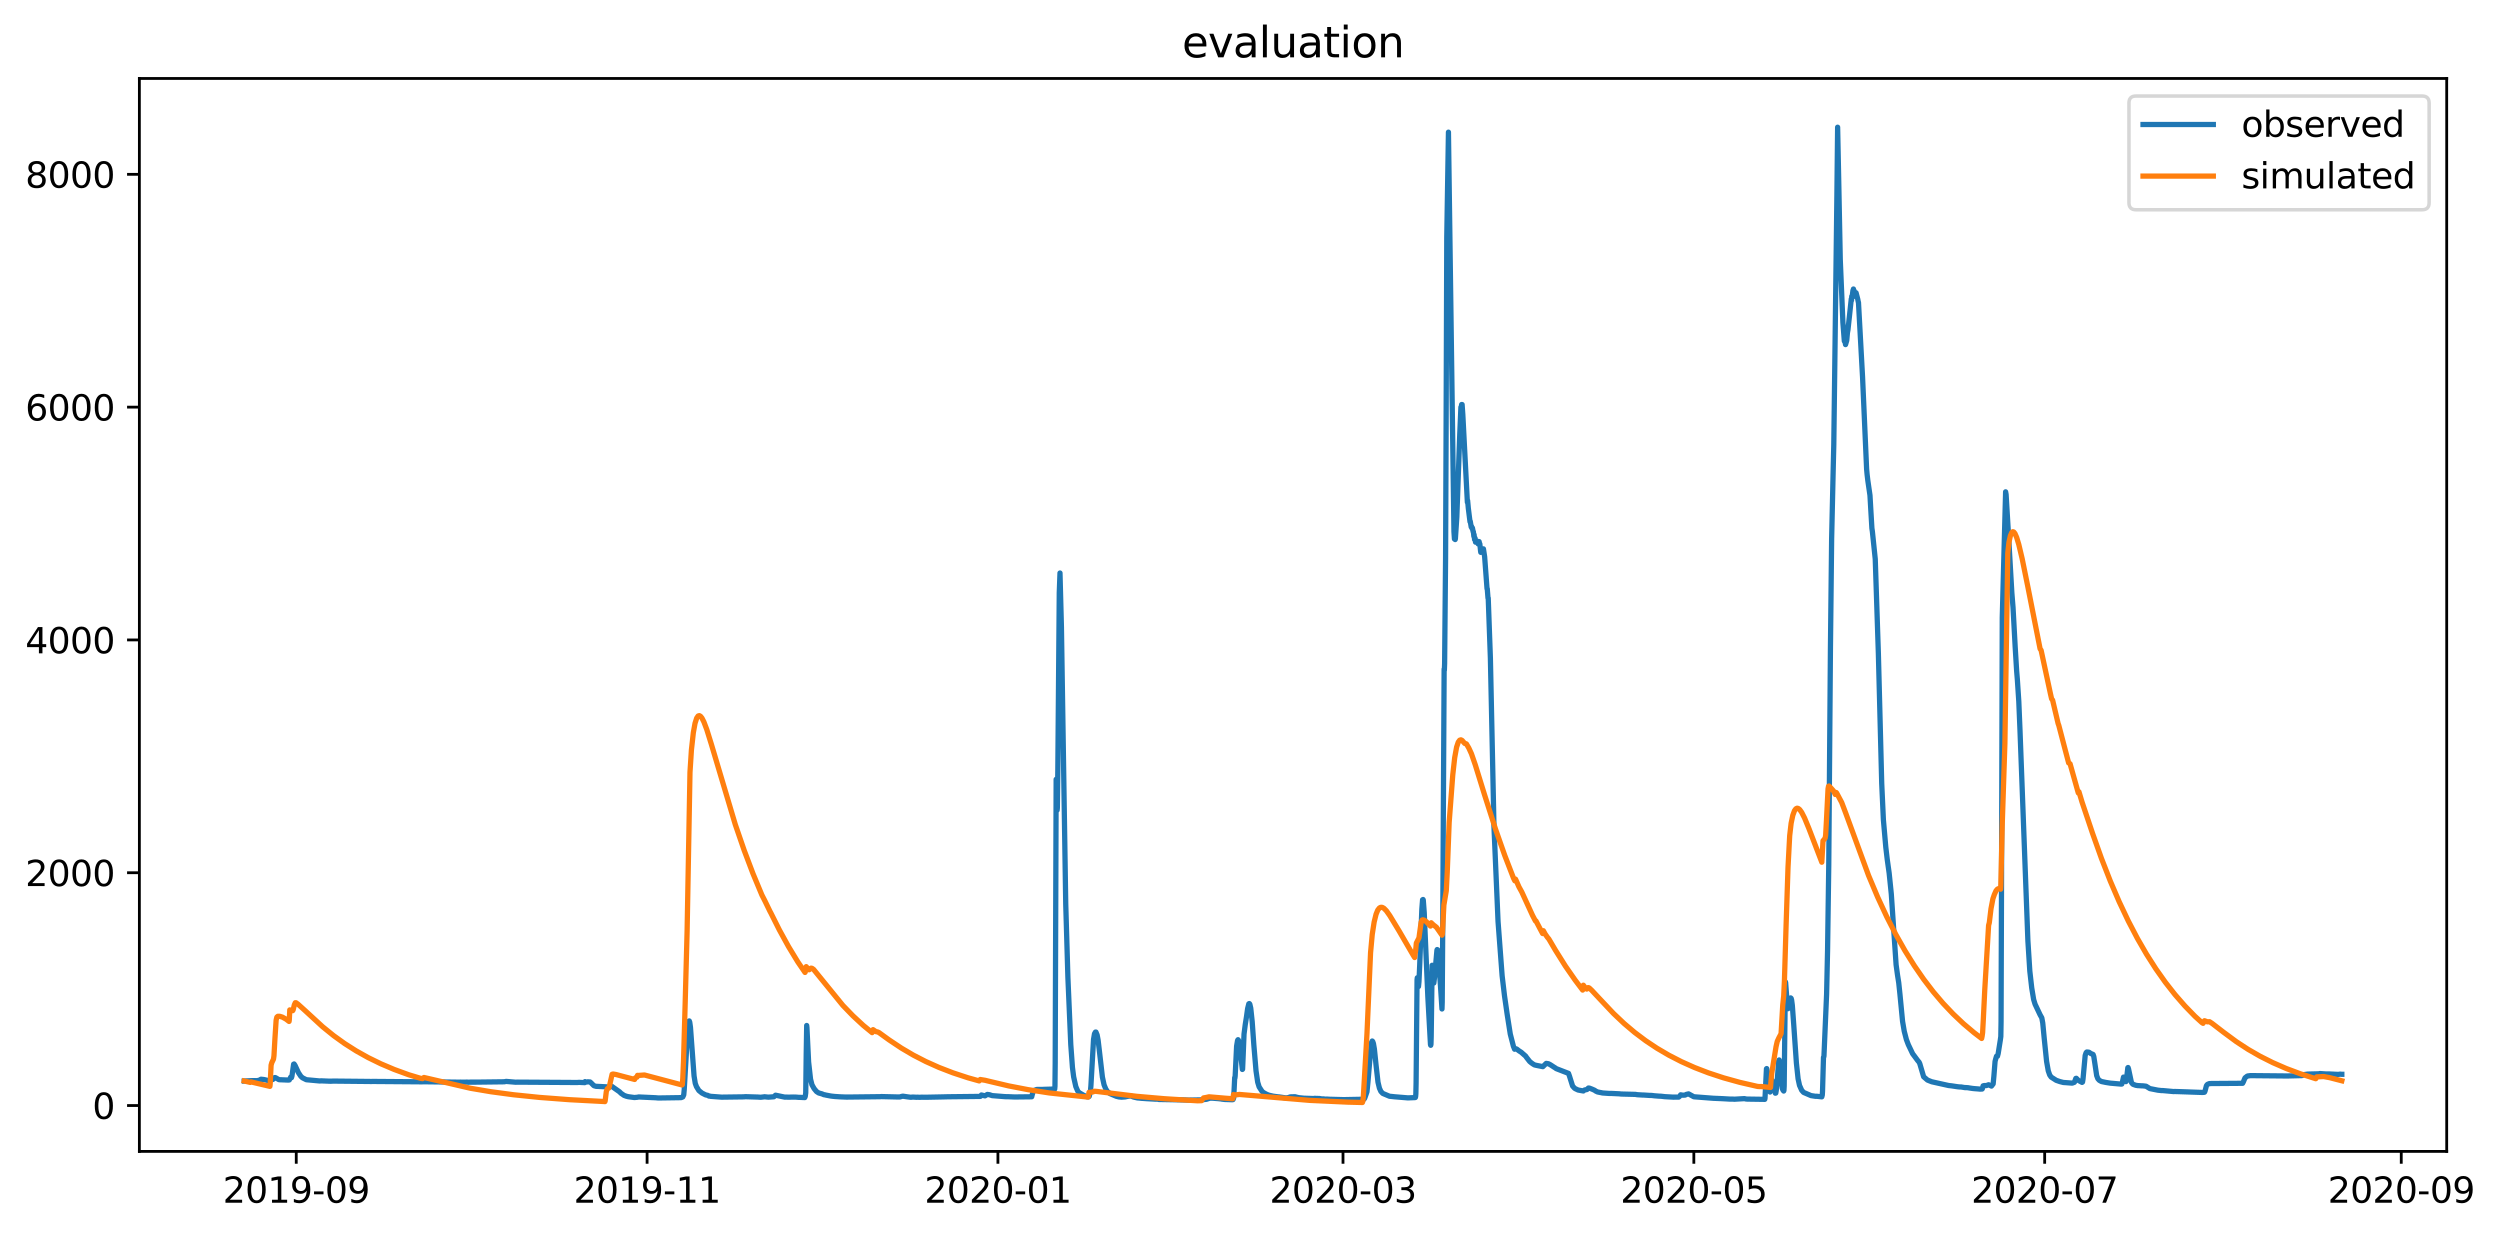 <?xml version="1.0" encoding="utf-8" standalone="no"?>
<!DOCTYPE svg PUBLIC "-//W3C//DTD SVG 1.1//EN"
  "http://www.w3.org/Graphics/SVG/1.1/DTD/svg11.dtd">
<svg xmlns:xlink="http://www.w3.org/1999/xlink" width="711.213pt" height="351.436pt" viewBox="0 0 711.213 351.436" xmlns="http://www.w3.org/2000/svg" version="1.1">
 <defs>
  <style type="text/css">*{stroke-linejoin: round; stroke-linecap: butt}</style>
 </defs>
 <g id="figure_1">
  <g id="patch_1">
   <path d="M 0 351.436 
L 711.213 351.436 
L 711.213 0 
L 0 0 
z
" style="fill: #ffffff"/>
  </g>
  <g id="axes_1">
   <g id="patch_2">
    <path d="M 39.65 327.558 
L 696.051 327.558 
L 696.051 22.318 
L 39.65 22.318 
z
" style="fill: #ffffff"/>
   </g>
   <g id="matplotlib.axis_1">
    <g id="xtick_1">
     <g id="line2d_1">
      <defs>
       <path id="mc44f7ed7c0" d="M 0 0 
L 0 3.5 
" style="stroke: #000000; stroke-width: 0.8"/>
      </defs>
      <g>
       <use xlink:href="#mc44f7ed7c0" x="84.28" y="327.558" style="stroke: #000000; stroke-width: 0.8"/>
      </g>
     </g>
     <g id="text_1">
      <!-- 2019-09 -->
      <g transform="translate(63.389 342.157) scale(0.1 -0.1)">
       <defs>
        <path id="DejaVuSans-32" d="M 1228 531 
L 3431 531 
L 3431 0 
L 469 0 
L 469 531 
Q 828 903 1448 1529 
Q 2069 2156 2228 2338 
Q 2531 2678 2651 2914 
Q 2772 3150 2772 3378 
Q 2772 3750 2511 3984 
Q 2250 4219 1831 4219 
Q 1534 4219 1204 4116 
Q 875 4013 500 3803 
L 500 4441 
Q 881 4594 1212 4672 
Q 1544 4750 1819 4750 
Q 2544 4750 2975 4387 
Q 3406 4025 3406 3419 
Q 3406 3131 3298 2873 
Q 3191 2616 2906 2266 
Q 2828 2175 2409 1742 
Q 1991 1309 1228 531 
z
" transform="scale(0.016)"/>
        <path id="DejaVuSans-30" d="M 2034 4250 
Q 1547 4250 1301 3770 
Q 1056 3291 1056 2328 
Q 1056 1369 1301 889 
Q 1547 409 2034 409 
Q 2525 409 2770 889 
Q 3016 1369 3016 2328 
Q 3016 3291 2770 3770 
Q 2525 4250 2034 4250 
z
M 2034 4750 
Q 2819 4750 3233 4129 
Q 3647 3509 3647 2328 
Q 3647 1150 3233 529 
Q 2819 -91 2034 -91 
Q 1250 -91 836 529 
Q 422 1150 422 2328 
Q 422 3509 836 4129 
Q 1250 4750 2034 4750 
z
" transform="scale(0.016)"/>
        <path id="DejaVuSans-31" d="M 794 531 
L 1825 531 
L 1825 4091 
L 703 3866 
L 703 4441 
L 1819 4666 
L 2450 4666 
L 2450 531 
L 3481 531 
L 3481 0 
L 794 0 
L 794 531 
z
" transform="scale(0.016)"/>
        <path id="DejaVuSans-39" d="M 703 97 
L 703 672 
Q 941 559 1184 500 
Q 1428 441 1663 441 
Q 2288 441 2617 861 
Q 2947 1281 2994 2138 
Q 2813 1869 2534 1725 
Q 2256 1581 1919 1581 
Q 1219 1581 811 2004 
Q 403 2428 403 3163 
Q 403 3881 828 4315 
Q 1253 4750 1959 4750 
Q 2769 4750 3195 4129 
Q 3622 3509 3622 2328 
Q 3622 1225 3098 567 
Q 2575 -91 1691 -91 
Q 1453 -91 1209 -44 
Q 966 3 703 97 
z
M 1959 2075 
Q 2384 2075 2632 2365 
Q 2881 2656 2881 3163 
Q 2881 3666 2632 3958 
Q 2384 4250 1959 4250 
Q 1534 4250 1286 3958 
Q 1038 3666 1038 3163 
Q 1038 2656 1286 2365 
Q 1534 2075 1959 2075 
z
" transform="scale(0.016)"/>
        <path id="DejaVuSans-2d" d="M 313 2009 
L 1997 2009 
L 1997 1497 
L 313 1497 
L 313 2009 
z
" transform="scale(0.016)"/>
       </defs>
       <use xlink:href="#DejaVuSans-32"/>
       <use xlink:href="#DejaVuSans-30" x="63.623"/>
       <use xlink:href="#DejaVuSans-31" x="127.246"/>
       <use xlink:href="#DejaVuSans-39" x="190.869"/>
       <use xlink:href="#DejaVuSans-2d" x="254.492"/>
       <use xlink:href="#DejaVuSans-30" x="290.576"/>
       <use xlink:href="#DejaVuSans-39" x="354.199"/>
      </g>
     </g>
    </g>
    <g id="xtick_2">
     <g id="line2d_2">
      <g>
       <use xlink:href="#mc44f7ed7c0" x="184.087" y="327.558" style="stroke: #000000; stroke-width: 0.8"/>
      </g>
     </g>
     <g id="text_2">
      <!-- 2019-11 -->
      <g transform="translate(163.196 342.157) scale(0.1 -0.1)">
       <use xlink:href="#DejaVuSans-32"/>
       <use xlink:href="#DejaVuSans-30" x="63.623"/>
       <use xlink:href="#DejaVuSans-31" x="127.246"/>
       <use xlink:href="#DejaVuSans-39" x="190.869"/>
       <use xlink:href="#DejaVuSans-2d" x="254.492"/>
       <use xlink:href="#DejaVuSans-31" x="290.576"/>
       <use xlink:href="#DejaVuSans-31" x="354.199"/>
      </g>
     </g>
    </g>
    <g id="xtick_3">
     <g id="line2d_3">
      <g>
       <use xlink:href="#mc44f7ed7c0" x="283.894" y="327.558" style="stroke: #000000; stroke-width: 0.8"/>
      </g>
     </g>
     <g id="text_3">
      <!-- 2020-01 -->
      <g transform="translate(263.003 342.157) scale(0.1 -0.1)">
       <use xlink:href="#DejaVuSans-32"/>
       <use xlink:href="#DejaVuSans-30" x="63.623"/>
       <use xlink:href="#DejaVuSans-32" x="127.246"/>
       <use xlink:href="#DejaVuSans-30" x="190.869"/>
       <use xlink:href="#DejaVuSans-2d" x="254.492"/>
       <use xlink:href="#DejaVuSans-30" x="290.576"/>
       <use xlink:href="#DejaVuSans-31" x="354.199"/>
      </g>
     </g>
    </g>
    <g id="xtick_4">
     <g id="line2d_4">
      <g>
       <use xlink:href="#mc44f7ed7c0" x="382.065" y="327.558" style="stroke: #000000; stroke-width: 0.8"/>
      </g>
     </g>
     <g id="text_4">
      <!-- 2020-03 -->
      <g transform="translate(361.173 342.157) scale(0.1 -0.1)">
       <defs>
        <path id="DejaVuSans-33" d="M 2597 2516 
Q 3050 2419 3304 2112 
Q 3559 1806 3559 1356 
Q 3559 666 3084 287 
Q 2609 -91 1734 -91 
Q 1441 -91 1130 -33 
Q 819 25 488 141 
L 488 750 
Q 750 597 1062 519 
Q 1375 441 1716 441 
Q 2309 441 2620 675 
Q 2931 909 2931 1356 
Q 2931 1769 2642 2001 
Q 2353 2234 1838 2234 
L 1294 2234 
L 1294 2753 
L 1863 2753 
Q 2328 2753 2575 2939 
Q 2822 3125 2822 3475 
Q 2822 3834 2567 4026 
Q 2313 4219 1838 4219 
Q 1578 4219 1281 4162 
Q 984 4106 628 3988 
L 628 4550 
Q 988 4650 1302 4700 
Q 1616 4750 1894 4750 
Q 2613 4750 3031 4423 
Q 3450 4097 3450 3541 
Q 3450 3153 3228 2886 
Q 3006 2619 2597 2516 
z
" transform="scale(0.016)"/>
       </defs>
       <use xlink:href="#DejaVuSans-32"/>
       <use xlink:href="#DejaVuSans-30" x="63.623"/>
       <use xlink:href="#DejaVuSans-32" x="127.246"/>
       <use xlink:href="#DejaVuSans-30" x="190.869"/>
       <use xlink:href="#DejaVuSans-2d" x="254.492"/>
       <use xlink:href="#DejaVuSans-30" x="290.576"/>
       <use xlink:href="#DejaVuSans-33" x="354.199"/>
      </g>
     </g>
    </g>
    <g id="xtick_5">
     <g id="line2d_5">
      <g>
       <use xlink:href="#mc44f7ed7c0" x="481.872" y="327.558" style="stroke: #000000; stroke-width: 0.8"/>
      </g>
     </g>
     <g id="text_5">
      <!-- 2020-05 -->
      <g transform="translate(460.98 342.157) scale(0.1 -0.1)">
       <defs>
        <path id="DejaVuSans-35" d="M 691 4666 
L 3169 4666 
L 3169 4134 
L 1269 4134 
L 1269 2991 
Q 1406 3038 1543 3061 
Q 1681 3084 1819 3084 
Q 2600 3084 3056 2656 
Q 3513 2228 3513 1497 
Q 3513 744 3044 326 
Q 2575 -91 1722 -91 
Q 1428 -91 1123 -41 
Q 819 9 494 109 
L 494 744 
Q 775 591 1075 516 
Q 1375 441 1709 441 
Q 2250 441 2565 725 
Q 2881 1009 2881 1497 
Q 2881 1984 2565 2268 
Q 2250 2553 1709 2553 
Q 1456 2553 1204 2497 
Q 953 2441 691 2322 
L 691 4666 
z
" transform="scale(0.016)"/>
       </defs>
       <use xlink:href="#DejaVuSans-32"/>
       <use xlink:href="#DejaVuSans-30" x="63.623"/>
       <use xlink:href="#DejaVuSans-32" x="127.246"/>
       <use xlink:href="#DejaVuSans-30" x="190.869"/>
       <use xlink:href="#DejaVuSans-2d" x="254.492"/>
       <use xlink:href="#DejaVuSans-30" x="290.576"/>
       <use xlink:href="#DejaVuSans-35" x="354.199"/>
      </g>
     </g>
    </g>
    <g id="xtick_6">
     <g id="line2d_6">
      <g>
       <use xlink:href="#mc44f7ed7c0" x="581.679" y="327.558" style="stroke: #000000; stroke-width: 0.8"/>
      </g>
     </g>
     <g id="text_6">
      <!-- 2020-07 -->
      <g transform="translate(560.787 342.157) scale(0.1 -0.1)">
       <defs>
        <path id="DejaVuSans-37" d="M 525 4666 
L 3525 4666 
L 3525 4397 
L 1831 0 
L 1172 0 
L 2766 4134 
L 525 4134 
L 525 4666 
z
" transform="scale(0.016)"/>
       </defs>
       <use xlink:href="#DejaVuSans-32"/>
       <use xlink:href="#DejaVuSans-30" x="63.623"/>
       <use xlink:href="#DejaVuSans-32" x="127.246"/>
       <use xlink:href="#DejaVuSans-30" x="190.869"/>
       <use xlink:href="#DejaVuSans-2d" x="254.492"/>
       <use xlink:href="#DejaVuSans-30" x="290.576"/>
       <use xlink:href="#DejaVuSans-37" x="354.199"/>
      </g>
     </g>
    </g>
    <g id="xtick_7">
     <g id="line2d_7">
      <g>
       <use xlink:href="#mc44f7ed7c0" x="683.122" y="327.558" style="stroke: #000000; stroke-width: 0.8"/>
      </g>
     </g>
     <g id="text_7">
      <!-- 2020-09 -->
      <g transform="translate(662.23 342.157) scale(0.1 -0.1)">
       <use xlink:href="#DejaVuSans-32"/>
       <use xlink:href="#DejaVuSans-30" x="63.623"/>
       <use xlink:href="#DejaVuSans-32" x="127.246"/>
       <use xlink:href="#DejaVuSans-30" x="190.869"/>
       <use xlink:href="#DejaVuSans-2d" x="254.492"/>
       <use xlink:href="#DejaVuSans-30" x="290.576"/>
       <use xlink:href="#DejaVuSans-39" x="354.199"/>
      </g>
     </g>
    </g>
   </g>
   <g id="matplotlib.axis_2">
    <g id="ytick_1">
     <g id="line2d_8">
      <defs>
       <path id="maa6c2583cf" d="M 0 0 
L -3.5 0 
" style="stroke: #000000; stroke-width: 0.8"/>
      </defs>
      <g>
       <use xlink:href="#maa6c2583cf" x="39.65" y="314.506" style="stroke: #000000; stroke-width: 0.8"/>
      </g>
     </g>
     <g id="text_8">
      <!-- 0 -->
      <g transform="translate(26.288 318.305) scale(0.1 -0.1)">
       <use xlink:href="#DejaVuSans-30"/>
      </g>
     </g>
    </g>
    <g id="ytick_2">
     <g id="line2d_9">
      <g>
       <use xlink:href="#maa6c2583cf" x="39.65" y="248.281" style="stroke: #000000; stroke-width: 0.8"/>
      </g>
     </g>
     <g id="text_9">
      <!-- 2000 -->
      <g transform="translate(7.2 252.08) scale(0.1 -0.1)">
       <use xlink:href="#DejaVuSans-32"/>
       <use xlink:href="#DejaVuSans-30" x="63.623"/>
       <use xlink:href="#DejaVuSans-30" x="127.246"/>
       <use xlink:href="#DejaVuSans-30" x="190.869"/>
      </g>
     </g>
    </g>
    <g id="ytick_3">
     <g id="line2d_10">
      <g>
       <use xlink:href="#maa6c2583cf" x="39.65" y="182.055" style="stroke: #000000; stroke-width: 0.8"/>
      </g>
     </g>
     <g id="text_10">
      <!-- 4000 -->
      <g transform="translate(7.2 185.854) scale(0.1 -0.1)">
       <defs>
        <path id="DejaVuSans-34" d="M 2419 4116 
L 825 1625 
L 2419 1625 
L 2419 4116 
z
M 2253 4666 
L 3047 4666 
L 3047 1625 
L 3713 1625 
L 3713 1100 
L 3047 1100 
L 3047 0 
L 2419 0 
L 2419 1100 
L 313 1100 
L 313 1709 
L 2253 4666 
z
" transform="scale(0.016)"/>
       </defs>
       <use xlink:href="#DejaVuSans-34"/>
       <use xlink:href="#DejaVuSans-30" x="63.623"/>
       <use xlink:href="#DejaVuSans-30" x="127.246"/>
       <use xlink:href="#DejaVuSans-30" x="190.869"/>
      </g>
     </g>
    </g>
    <g id="ytick_4">
     <g id="line2d_11">
      <g>
       <use xlink:href="#maa6c2583cf" x="39.65" y="115.829" style="stroke: #000000; stroke-width: 0.8"/>
      </g>
     </g>
     <g id="text_11">
      <!-- 6000 -->
      <g transform="translate(7.2 119.628) scale(0.1 -0.1)">
       <defs>
        <path id="DejaVuSans-36" d="M 2113 2584 
Q 1688 2584 1439 2293 
Q 1191 2003 1191 1497 
Q 1191 994 1439 701 
Q 1688 409 2113 409 
Q 2538 409 2786 701 
Q 3034 994 3034 1497 
Q 3034 2003 2786 2293 
Q 2538 2584 2113 2584 
z
M 3366 4563 
L 3366 3988 
Q 3128 4100 2886 4159 
Q 2644 4219 2406 4219 
Q 1781 4219 1451 3797 
Q 1122 3375 1075 2522 
Q 1259 2794 1537 2939 
Q 1816 3084 2150 3084 
Q 2853 3084 3261 2657 
Q 3669 2231 3669 1497 
Q 3669 778 3244 343 
Q 2819 -91 2113 -91 
Q 1303 -91 875 529 
Q 447 1150 447 2328 
Q 447 3434 972 4092 
Q 1497 4750 2381 4750 
Q 2619 4750 2861 4703 
Q 3103 4656 3366 4563 
z
" transform="scale(0.016)"/>
       </defs>
       <use xlink:href="#DejaVuSans-36"/>
       <use xlink:href="#DejaVuSans-30" x="63.623"/>
       <use xlink:href="#DejaVuSans-30" x="127.246"/>
       <use xlink:href="#DejaVuSans-30" x="190.869"/>
      </g>
     </g>
    </g>
    <g id="ytick_5">
     <g id="line2d_12">
      <g>
       <use xlink:href="#maa6c2583cf" x="39.65" y="49.603" style="stroke: #000000; stroke-width: 0.8"/>
      </g>
     </g>
     <g id="text_12">
      <!-- 8000 -->
      <g transform="translate(7.2 53.403) scale(0.1 -0.1)">
       <defs>
        <path id="DejaVuSans-38" d="M 2034 2216 
Q 1584 2216 1326 1975 
Q 1069 1734 1069 1313 
Q 1069 891 1326 650 
Q 1584 409 2034 409 
Q 2484 409 2743 651 
Q 3003 894 3003 1313 
Q 3003 1734 2745 1975 
Q 2488 2216 2034 2216 
z
M 1403 2484 
Q 997 2584 770 2862 
Q 544 3141 544 3541 
Q 544 4100 942 4425 
Q 1341 4750 2034 4750 
Q 2731 4750 3128 4425 
Q 3525 4100 3525 3541 
Q 3525 3141 3298 2862 
Q 3072 2584 2669 2484 
Q 3125 2378 3379 2068 
Q 3634 1759 3634 1313 
Q 3634 634 3220 271 
Q 2806 -91 2034 -91 
Q 1263 -91 848 271 
Q 434 634 434 1313 
Q 434 1759 690 2068 
Q 947 2378 1403 2484 
z
M 1172 3481 
Q 1172 3119 1398 2916 
Q 1625 2713 2034 2713 
Q 2441 2713 2670 2916 
Q 2900 3119 2900 3481 
Q 2900 3844 2670 4047 
Q 2441 4250 2034 4250 
Q 1625 4250 1398 4047 
Q 1172 3844 1172 3481 
z
" transform="scale(0.016)"/>
       </defs>
       <use xlink:href="#DejaVuSans-38"/>
       <use xlink:href="#DejaVuSans-30" x="63.623"/>
       <use xlink:href="#DejaVuSans-30" x="127.246"/>
       <use xlink:href="#DejaVuSans-30" x="190.869"/>
      </g>
     </g>
    </g>
   </g>
   <g id="line2d_13">
    <path d="M 69.486 307.536 
L 71.668 307.428 
L 72.554 307.42 
L 72.895 307.445 
L 73.372 307.387 
L 73.713 307.321 
L 74.259 307.023 
L 75.145 307.122 
L 76.031 307.337 
L 76.645 307.362 
L 76.917 307.296 
L 77.667 307.072 
L 78.145 306.551 
L 78.349 306.559 
L 78.622 306.725 
L 79.372 307.155 
L 82.03 307.263 
L 82.303 307.23 
L 82.712 306.41 
L 82.917 306.584 
L 83.053 306.137 
L 83.53 302.743 
L 83.667 302.685 
L 83.939 303.091 
L 84.894 305.152 
L 85.576 306.178 
L 86.053 306.617 
L 87.144 307.163 
L 90.961 307.519 
L 91.37 307.486 
L 93.825 307.586 
L 94.234 307.586 
L 94.779 307.553 
L 105.21 307.66 
L 105.551 307.668 
L 106.028 307.652 
L 119.799 307.76 
L 120.549 307.751 
L 121.435 307.751 
L 129.684 307.851 
L 130.093 307.859 
L 131.048 307.851 
L 132.002 307.867 
L 132.888 307.842 
L 133.229 307.875 
L 133.775 307.851 
L 134.593 307.851 
L 135.479 307.851 
L 143.455 307.751 
L 144.001 307.644 
L 146.728 307.875 
L 147.273 307.851 
L 164.18 307.958 
L 164.726 307.917 
L 166.362 307.991 
L 166.43 307.71 
L 166.498 307.801 
L 166.907 307.817 
L 167.248 307.76 
L 167.589 307.793 
L 167.862 307.801 
L 168.134 308.041 
L 168.952 308.861 
L 169.566 309.043 
L 170.998 309.109 
L 172.907 309.208 
L 173.111 309.266 
L 173.656 308.885 
L 174.066 309.059 
L 175.02 309.738 
L 176.247 310.599 
L 176.656 311.013 
L 177.542 311.625 
L 178.224 311.874 
L 178.77 312.003 
L 180.474 312.23 
L 181.36 312.148 
L 181.701 312.071 
L 186.473 312.289 
L 187.291 312.361 
L 193.768 312.26 
L 194.245 312.064 
L 194.518 311.462 
L 194.654 309.962 
L 195.677 292.321 
L 196.018 290.466 
L 196.086 290.442 
L 196.222 290.814 
L 196.427 292.246 
L 196.768 296.89 
L 197.449 306.096 
L 197.79 308.198 
L 198.131 309.125 
L 198.813 310.235 
L 199.699 310.955 
L 200.722 311.473 
L 201.403 311.632 
L 201.676 311.822 
L 201.881 311.814 
L 202.153 311.889 
L 205.289 312.125 
L 211.629 312.037 
L 212.039 311.99 
L 215.584 312.099 
L 216.402 312.155 
L 217.22 312.058 
L 217.492 312.016 
L 218.583 312.125 
L 220.151 312.016 
L 220.356 311.822 
L 220.628 311.569 
L 223.287 312.125 
L 223.56 312.099 
L 224.31 312.133 
L 225.605 312.099 
L 226.151 312.106 
L 226.628 312.125 
L 226.832 312.148 
L 227.173 312.178 
L 227.582 312.185 
L 228.946 312.245 
L 229.082 311.915 
L 229.218 310.905 
L 229.355 299.895 
L 229.491 291.741 
L 229.559 292.337 
L 230.036 302.114 
L 230.582 306.99 
L 230.991 308.604 
L 231.604 309.697 
L 232.286 310.524 
L 232.627 310.748 
L 232.9 310.93 
L 233.513 311.104 
L 233.854 311.192 
L 234.195 311.349 
L 234.4 311.432 
L 234.604 311.448 
L 234.945 311.536 
L 236.24 311.784 
L 236.649 311.844 
L 237.536 311.938 
L 238.149 311.975 
L 238.899 312.029 
L 240.672 312.099 
L 241.217 312.099 
L 250.352 311.99 
L 250.761 311.96 
L 255.056 312.065 
L 256.011 312.065 
L 256.488 311.923 
L 256.829 311.844 
L 258.192 312.043 
L 258.942 312.14 
L 259.283 312.149 
L 259.556 312.099 
L 260.238 312.125 
L 260.715 312.163 
L 260.919 312.133 
L 261.601 312.17 
L 262.283 312.133 
L 262.828 312.155 
L 263.305 312.155 
L 268.35 312.05 
L 269.646 312.016 
L 278.849 311.91 
L 278.986 311.851 
L 279.19 311.506 
L 280.213 311.755 
L 280.485 311.586 
L 280.894 311.349 
L 281.508 311.44 
L 282.258 311.688 
L 285.939 311.983 
L 286.894 312 
L 288.666 312.076 
L 289.075 312.069 
L 293.507 312.017 
L 293.643 311.456 
L 293.916 310.549 
L 294.188 310.218 
L 294.938 309.937 
L 295.756 309.937 
L 296.643 309.92 
L 296.983 309.904 
L 300.051 309.813 
L 300.12 309.034 
L 300.188 302.478 
L 300.46 221.707 
L 300.733 230.482 
L 300.801 229.82 
L 300.938 218.81 
L 301.347 168.561 
L 301.551 163.015 
L 301.96 178.412 
L 303.187 257.221 
L 303.801 278.082 
L 304.619 297.155 
L 305.096 303.687 
L 305.437 306.344 
L 306.051 309.109 
L 306.596 310.392 
L 307.005 310.847 
L 307.278 311.005 
L 308.232 311.566 
L 309.187 311.995 
L 309.664 312.031 
L 309.868 311.897 
L 310.209 310.458 
L 310.346 308.927 
L 311.096 295.698 
L 311.368 294.084 
L 311.641 293.612 
L 311.777 293.604 
L 312.118 294.432 
L 312.391 295.88 
L 312.8 299.332 
L 313.618 306.427 
L 314.095 308.629 
L 314.572 309.788 
L 315.05 310.533 
L 315.8 311.129 
L 317.572 311.876 
L 318.322 312.063 
L 319.072 312.127 
L 320.095 312.056 
L 320.776 311.894 
L 321.39 311.8 
L 321.594 311.733 
L 322.481 312.096 
L 323.571 312.341 
L 324.185 312.39 
L 324.73 312.453 
L 325.344 312.49 
L 326.23 312.556 
L 328.139 312.663 
L 328.753 312.702 
L 329.366 312.685 
L 329.639 312.782 
L 335.502 312.888 
L 337.138 312.925 
L 338.092 312.963 
L 341.978 312.887 
L 342.251 312.836 
L 343.206 312.734 
L 344.228 312.401 
L 345.046 312.423 
L 345.728 312.48 
L 346.137 312.51 
L 346.478 312.536 
L 347.296 312.621 
L 347.705 312.697 
L 348.455 312.782 
L 350.637 312.857 
L 350.773 312.812 
L 350.977 312.314 
L 351.25 306.567 
L 351.318 306.675 
L 351.386 306.096 
L 351.795 297.635 
L 352.068 295.971 
L 352.205 295.781 
L 352.341 295.971 
L 352.614 297.139 
L 352.954 299.995 
L 353.432 304.241 
L 353.5 304.167 
L 353.636 300.947 
L 353.909 294.183 
L 354.25 291.509 
L 354.591 289.365 
L 354.932 286.923 
L 355.272 285.566 
L 355.409 285.499 
L 355.545 285.64 
L 355.818 286.799 
L 356.227 290.624 
L 356.704 297.346 
L 357.318 304.63 
L 357.795 307.867 
L 358.204 309.2 
L 359.022 310.467 
L 359.431 310.814 
L 360.181 311.234 
L 360.522 311.391 
L 360.999 311.573 
L 362.158 311.84 
L 363.521 312.03 
L 363.999 312.072 
L 365.839 312.347 
L 366.453 312.265 
L 367.067 312.048 
L 368.43 312.01 
L 368.907 312.144 
L 369.453 312.274 
L 370.407 312.368 
L 370.884 312.42 
L 373.543 312.513 
L 373.748 312.513 
L 374.02 312.457 
L 374.497 312.49 
L 375.316 312.506 
L 376.134 312.643 
L 376.406 312.611 
L 377.088 312.695 
L 377.497 312.672 
L 378.111 312.721 
L 382.065 312.827 
L 382.542 312.827 
L 387.996 312.718 
L 388.2 312.51 
L 388.405 311.961 
L 388.882 310.591 
L 389.155 307.875 
L 390.109 296.7 
L 390.382 296.153 
L 390.518 296.286 
L 390.723 296.882 
L 390.996 298.455 
L 391.473 303.058 
L 392.018 307.875 
L 392.427 309.572 
L 392.836 310.483 
L 393.382 311.063 
L 395.291 311.867 
L 396.245 311.961 
L 396.586 312.005 
L 400.54 312.331 
L 402.585 312.247 
L 402.653 312.215 
L 402.722 311.962 
L 402.79 311.164 
L 402.858 308.082 
L 403.131 278.744 
L 403.199 278.165 
L 403.54 280.648 
L 403.676 279.241 
L 403.881 274.605 
L 404.494 258.628 
L 404.699 255.979 
L 404.835 255.897 
L 404.903 256.062 
L 405.176 259.704 
L 405.721 272.453 
L 406.198 283.554 
L 406.948 297.13 
L 407.017 297.37 
L 407.085 297.064 
L 407.153 294.895 
L 407.426 274.605 
L 407.903 279.655 
L 408.107 277.999 
L 408.789 270.301 
L 408.857 270.135 
L 408.925 270.218 
L 408.994 270.218 
L 409.198 271.791 
L 409.744 279.738 
L 410.221 287.039 
L 410.289 285.061 
L 410.425 265.416 
L 410.834 190.333 
L 410.902 190.664 
L 410.971 188.76 
L 411.243 158.876 
L 411.38 125.763 
L 411.584 67.484 
L 412.061 37.6 
L 413.629 151.26 
L 413.766 153.329 
L 413.834 153.081 
L 413.902 153.081 
L 413.97 153.495 
L 414.038 153.247 
L 414.448 147.038 
L 415.266 123.859 
L 415.606 115.829 
L 415.675 116.077 
L 415.811 115.084 
L 415.947 115.084 
L 416.152 117.981 
L 417.447 142.899 
L 417.515 142.402 
L 417.72 144.637 
L 418.197 148.445 
L 418.265 148.28 
L 418.538 149.935 
L 418.606 149.687 
L 418.811 150.432 
L 418.879 150.184 
L 419.083 151.26 
L 419.152 151.26 
L 419.288 152.584 
L 419.356 152.088 
L 419.492 153.495 
L 419.561 153.081 
L 419.629 153.081 
L 419.765 154.24 
L 419.833 153.743 
L 419.97 154.24 
L 420.174 153.909 
L 420.31 154.323 
L 420.379 154.074 
L 420.515 154.737 
L 420.583 154.737 
L 420.72 154.074 
L 420.788 154.074 
L 420.924 154.737 
L 420.992 154.737 
L 421.197 156.723 
L 421.265 157.137 
L 421.333 156.889 
L 421.401 156.392 
L 421.469 156.558 
L 421.538 156.558 
L 421.606 156.723 
L 421.674 156.392 
L 421.742 156.558 
L 421.81 156.972 
L 421.879 156.144 
L 421.947 156.392 
L 422.015 156.144 
L 422.356 158.379 
L 423.037 167.485 
L 423.106 167.485 
L 423.31 170.134 
L 423.378 170.134 
L 423.992 187.187 
L 425.015 235.284 
L 426.173 262.188 
L 427.332 277.585 
L 428.014 283.331 
L 428.764 288.529 
L 429.65 294.175 
L 430.537 297.627 
L 430.877 298.488 
L 430.946 298.438 
L 431.218 298.347 
L 431.491 298.447 
L 432.173 298.976 
L 432.786 299.365 
L 433.127 299.672 
L 434.013 300.442 
L 434.286 300.839 
L 435.172 301.973 
L 435.65 302.37 
L 436.059 302.66 
L 436.536 302.95 
L 437.013 303.066 
L 438.922 303.447 
L 439.876 302.519 
L 440.49 302.619 
L 440.899 302.817 
L 441.308 303.066 
L 442.058 303.562 
L 442.399 303.769 
L 442.74 304.018 
L 446.217 305.359 
L 446.489 306.129 
L 447.376 308.96 
L 447.921 309.564 
L 448.126 309.705 
L 448.944 310.094 
L 450.443 310.367 
L 450.58 310.218 
L 450.784 310.086 
L 451.466 309.953 
L 451.875 309.531 
L 452.148 309.548 
L 452.898 309.837 
L 453.648 310.168 
L 453.92 310.375 
L 454.466 310.64 
L 455.216 310.798 
L 455.625 310.864 
L 455.829 310.93 
L 457.738 311.063 
L 458.556 311.071 
L 460.67 311.172 
L 461.215 311.235 
L 465.237 311.337 
L 465.783 311.428 
L 467.282 311.519 
L 467.692 311.528 
L 469.328 311.632 
L 469.669 311.624 
L 470.078 311.662 
L 470.623 311.732 
L 471.85 311.829 
L 472.055 311.844 
L 472.259 311.844 
L 472.668 311.874 
L 473.554 311.98 
L 476.009 312.119 
L 477.031 312.112 
L 477.577 312.107 
L 477.849 311.873 
L 478.122 311.462 
L 478.736 311.569 
L 479.417 311.536 
L 479.69 311.354 
L 480.372 311.192 
L 481.872 312.016 
L 487.394 312.443 
L 489.916 312.549 
L 492.234 312.681 
L 492.848 312.669 
L 493.393 312.712 
L 496.256 312.543 
L 496.734 312.652 
L 497.143 312.675 
L 502.051 312.748 
L 502.119 312.42 
L 502.529 304.059 
L 502.597 303.993 
L 502.733 304.647 
L 503.551 310.665 
L 503.687 309.986 
L 504.028 307.37 
L 504.097 307.296 
L 504.233 307.644 
L 505.051 310.996 
L 505.187 310.963 
L 505.324 310.177 
L 505.665 306.501 
L 506.005 301.791 
L 506.142 301.543 
L 506.278 302.031 
L 506.483 304.018 
L 507.028 309.664 
L 507.233 310.127 
L 507.437 310.384 
L 507.505 310.21 
L 507.573 308.968 
L 507.914 279.324 
L 507.982 279.489 
L 508.528 286.758 
L 508.664 286.956 
L 508.801 286.675 
L 509.005 285.739 
L 509.414 283.893 
L 509.55 284.009 
L 509.687 284.489 
L 509.891 286.029 
L 510.3 291.634 
L 511.05 302.428 
L 511.527 306.89 
L 511.937 308.786 
L 512.55 310.16 
L 513.095 310.773 
L 515.209 311.684 
L 516.572 311.896 
L 516.777 311.866 
L 518.277 312.034 
L 518.413 311.512 
L 518.481 310.45 
L 518.754 300.789 
L 518.822 300.723 
L 518.89 300.408 
L 519.64 282.826 
L 519.913 270.466 
L 520.254 246.045 
L 520.731 184.538 
L 521.072 153.247 
L 521.481 135.117 
L 521.685 126.508 
L 521.958 104.902 
L 522.435 66.574 
L 522.572 55.398 
L 522.776 36.193 
L 523.049 49.521 
L 523.526 73.776 
L 524.276 91.739 
L 524.685 97.038 
L 524.753 97.038 
L 524.821 97.286 
L 524.89 97.038 
L 525.026 98.031 
L 525.367 96.872 
L 525.571 94.637 
L 525.708 93.892 
L 526.117 90.167 
L 526.662 85.034 
L 526.73 85.448 
L 526.798 84.289 
L 526.867 84.372 
L 526.935 84.206 
L 527.139 82.633 
L 527.208 82.965 
L 527.276 82.22 
L 527.412 82.965 
L 527.48 82.716 
L 527.685 84.289 
L 527.753 83.958 
L 527.889 83.544 
L 527.957 83.544 
L 528.026 83.296 
L 528.503 85.117 
L 528.639 85.862 
L 528.707 86.028 
L 529.866 107.22 
L 531.025 133.462 
L 531.162 134.952 
L 531.366 136.69 
L 531.98 140.912 
L 532.252 145.631 
L 532.525 150.266 
L 532.661 151.177 
L 533.48 159.041 
L 534.366 185.863 
L 535.32 222.866 
L 535.797 233.214 
L 536.479 240.996 
L 536.888 244.473 
L 537.434 248.363 
L 538.047 254.324 
L 539.411 274.44 
L 539.82 277.42 
L 540.161 279.572 
L 540.501 282.801 
L 541.251 290.566 
L 541.729 293.372 
L 542.342 295.74 
L 542.888 297.188 
L 544.115 299.763 
L 544.728 300.582 
L 545.546 301.692 
L 545.955 302.172 
L 546.16 302.627 
L 547.251 306.327 
L 548.342 307.263 
L 549.569 307.751 
L 554.341 308.811 
L 555.227 308.91 
L 556.318 309.076 
L 557 309.175 
L 557.545 309.225 
L 557.886 309.225 
L 558.977 309.407 
L 559.386 309.407 
L 559.931 309.448 
L 560.204 309.506 
L 561.158 309.647 
L 561.635 309.697 
L 562.999 309.804 
L 563.272 309.837 
L 563.885 309.813 
L 563.953 309.73 
L 564.158 308.91 
L 564.499 308.827 
L 564.703 308.819 
L 565.044 308.844 
L 565.726 308.596 
L 566.544 308.976 
L 567.021 308.356 
L 567.226 306.228 
L 567.567 301.948 
L 567.771 301.17 
L 567.976 300.475 
L 568.248 300.491 
L 568.453 299.721 
L 569.066 295.855 
L 569.203 294.87 
L 569.271 290.748 
L 569.407 249.688 
L 569.612 175.681 
L 570.566 139.919 
L 570.703 140.664 
L 571.316 150.929 
L 572.339 168.644 
L 572.68 172.866 
L 573.293 184.124 
L 573.702 190.83 
L 573.907 193.313 
L 574.316 199.522 
L 574.657 207.717 
L 576.906 267.652 
L 577.452 276.261 
L 577.997 281.062 
L 578.543 284.349 
L 578.952 285.682 
L 580.383 288.711 
L 580.861 289.556 
L 581.133 291.046 
L 581.542 295.309 
L 582.224 301.956 
L 582.701 304.647 
L 583.11 305.814 
L 583.519 306.41 
L 584.951 307.329 
L 585.974 307.685 
L 586.996 307.95 
L 587.542 307.983 
L 589.519 308.132 
L 590.132 307.9 
L 590.541 306.791 
L 590.678 306.758 
L 590.882 306.965 
L 591.223 307.329 
L 591.837 307.668 
L 592.314 307.925 
L 592.45 307.817 
L 592.587 306.973 
L 593.2 300.276 
L 593.473 299.448 
L 593.677 299.274 
L 594.291 299.341 
L 594.768 299.688 
L 595.45 299.978 
L 595.654 300.557 
L 595.927 302.337 
L 596.472 305.988 
L 596.813 306.882 
L 597.222 307.337 
L 597.836 307.677 
L 599.063 307.933 
L 600.358 308.14 
L 603.563 308.422 
L 603.631 308.389 
L 603.767 307.95 
L 604.108 306.418 
L 604.244 306.435 
L 604.79 307.71 
L 604.858 307.635 
L 604.994 306.692 
L 605.335 303.753 
L 605.403 303.695 
L 605.54 304.101 
L 606.358 307.958 
L 606.767 308.447 
L 607.585 308.745 
L 608.198 308.844 
L 608.676 308.861 
L 609.153 308.894 
L 609.63 308.91 
L 610.516 309.01 
L 611.607 309.688 
L 613.857 310.135 
L 614.811 310.243 
L 615.289 310.251 
L 618.356 310.533 
L 618.629 310.516 
L 619.379 310.533 
L 622.515 310.64 
L 623.06 310.665 
L 626.196 310.773 
L 626.469 310.781 
L 626.946 310.765 
L 627.151 310.715 
L 627.287 310.433 
L 627.696 308.861 
L 627.969 308.496 
L 628.514 308.273 
L 629.06 308.248 
L 637.991 308.182 
L 638.195 307.793 
L 638.672 306.634 
L 639.354 306.112 
L 640.24 305.996 
L 650.398 306.096 
L 650.807 306.096 
L 654.898 305.988 
L 655.443 305.715 
L 656.466 305.566 
L 659.67 305.483 
L 659.943 305.409 
L 661.783 305.533 
L 662.67 305.533 
L 664.919 305.64 
L 665.26 305.649 
L 665.806 305.566 
L 666.01 305.615 
L 666.215 305.615 
L 666.215 305.615 
" clip-path="url(#p7024ad1518)" style="fill: none; stroke: #1f77b4; stroke-width: 1.5; stroke-linecap: square"/>
   </g>
   <g id="line2d_14">
    <path d="M 69.486 307.528 
L 71.191 307.929 
L 71.395 307.784 
L 76.781 309.052 
L 76.849 308.601 
L 77.122 303.03 
L 77.326 302.307 
L 77.804 301.306 
L 77.94 300.343 
L 78.213 295.511 
L 78.554 290.242 
L 78.758 289.364 
L 79.031 289.128 
L 79.576 289.124 
L 80.326 289.35 
L 81.349 289.914 
L 82.235 290.583 
L 82.303 290.122 
L 82.439 287.305 
L 82.508 287.434 
L 82.78 287.463 
L 83.258 287.527 
L 83.394 287.309 
L 83.735 285.866 
L 84.007 285.263 
L 84.212 285.268 
L 84.826 285.72 
L 86.734 287.447 
L 91.779 292.087 
L 94.915 294.624 
L 98.051 296.878 
L 101.324 298.959 
L 104.732 300.866 
L 108.346 302.633 
L 112.163 304.253 
L 116.254 305.744 
L 119.594 306.752 
L 120.208 306.86 
L 120.412 306.654 
L 120.617 306.531 
L 133.843 309.597 
L 139.638 310.577 
L 146.114 311.443 
L 153.477 312.198 
L 161.999 312.843 
L 171.952 313.373 
L 172.088 313.395 
L 172.157 313.194 
L 172.498 310.429 
L 172.566 310.307 
L 172.77 309.721 
L 173.179 309.556 
L 173.384 308.949 
L 174.134 305.623 
L 174.406 305.543 
L 175.293 305.696 
L 177.951 306.406 
L 180.542 307.084 
L 180.678 306.692 
L 180.747 306.736 
L 180.883 306.544 
L 181.019 306.498 
L 181.224 306.426 
L 181.36 305.922 
L 181.428 305.958 
L 183.337 305.819 
L 194.041 308.657 
L 194.109 308.571 
L 194.245 306.782 
L 194.45 301.893 
L 194.927 285.208 
L 195.472 264.847 
L 196.29 219.704 
L 196.699 213.327 
L 197.245 208.427 
L 197.722 205.779 
L 198.199 204.277 
L 198.608 203.691 
L 198.949 203.59 
L 199.29 203.772 
L 199.699 204.288 
L 200.244 205.358 
L 201.062 207.522 
L 202.358 211.684 
L 209.175 234.551 
L 211.698 241.882 
L 214.22 248.551 
L 216.743 254.612 
L 217.561 256.207 
L 219.06 259.291 
L 219.265 259.66 
L 221.719 264.558 
L 224.31 269.272 
L 226.969 273.65 
L 229.014 276.641 
L 229.082 276.543 
L 229.355 274.996 
L 229.764 275.501 
L 230.173 275.884 
L 230.309 275.806 
L 230.718 275.423 
L 230.991 275.461 
L 231.468 275.798 
L 239.785 286.024 
L 242.649 288.984 
L 245.58 291.699 
L 248.103 293.766 
L 248.171 293.656 
L 248.375 292.922 
L 249.193 293.488 
L 249.602 293.553 
L 250.012 293.725 
L 252.943 295.845 
L 256.42 298.161 
L 259.829 300.164 
L 263.374 301.989 
L 267.123 303.668 
L 271.077 305.195 
L 275.372 306.612 
L 278.576 307.506 
L 278.849 307.104 
L 280.213 307.322 
L 281.372 307.603 
L 286.962 308.926 
L 292.416 309.981 
L 298.483 310.922 
L 302.301 311.336 
L 309.528 312.106 
L 309.596 312.035 
L 309.8 310.752 
L 309.868 310.788 
L 310.959 310.629 
L 311.368 310.434 
L 312.186 310.515 
L 323.367 311.884 
L 331.343 312.576 
L 340.751 313.162 
L 341.842 313.12 
L 342.387 312.338 
L 343.137 312.209 
L 343.955 312.028 
L 348.659 312.428 
L 350.705 312.577 
L 350.773 312.383 
L 350.909 311.364 
L 350.977 311.416 
L 351.591 311.474 
L 352.068 311.418 
L 352.614 311.353 
L 372.589 313.039 
L 383.428 313.539 
L 387.587 313.645 
L 387.723 313.237 
L 387.86 311.828 
L 388.882 294.083 
L 389.905 271.015 
L 390.382 265.82 
L 390.927 262.297 
L 391.473 260.079 
L 391.95 258.916 
L 392.427 258.3 
L 392.836 258.103 
L 393.245 258.141 
L 393.723 258.413 
L 394.404 259.105 
L 395.359 260.453 
L 398.018 264.833 
L 402.04 271.754 
L 402.449 272.401 
L 402.585 271.198 
L 402.722 270.551 
L 402.926 268.301 
L 403.676 266.817 
L 403.949 264.8 
L 404.29 262.363 
L 404.562 261.746 
L 404.767 261.668 
L 405.176 261.782 
L 405.789 262.217 
L 406.539 263.046 
L 406.948 263.453 
L 407.153 262.511 
L 407.221 262.593 
L 407.835 263.166 
L 408.312 263.525 
L 408.653 263.803 
L 409.403 264.87 
L 410.221 266.045 
L 410.289 265.945 
L 410.357 265.388 
L 410.766 257.464 
L 411.448 253.39 
L 411.721 248.098 
L 412.266 233.964 
L 413.289 220.457 
L 413.834 215.577 
L 414.379 212.551 
L 414.857 211.127 
L 415.266 210.573 
L 415.606 210.472 
L 415.947 210.636 
L 416.356 211.111 
L 416.697 211.497 
L 417.038 211.573 
L 417.174 211.643 
L 417.856 212.8 
L 418.606 214.436 
L 419.697 217.593 
L 422.356 226.188 
L 425.492 235.995 
L 428.082 243.368 
L 430.605 249.899 
L 430.946 250.575 
L 431.082 250.073 
L 431.15 250.101 
L 432.105 252.274 
L 432.923 253.757 
L 435.991 260.438 
L 436.809 261.996 
L 436.945 261.963 
L 438.172 264.301 
L 438.854 265.576 
L 438.922 265.488 
L 439.058 264.772 
L 439.604 265.764 
L 440.217 266.644 
L 440.626 267.133 
L 442.467 270.263 
L 445.33 274.831 
L 448.057 278.762 
L 450.239 281.659 
L 450.307 281.425 
L 450.443 280.276 
L 450.784 280.737 
L 451.398 281.377 
L 451.534 281.29 
L 451.807 280.96 
L 452.08 281.033 
L 452.83 281.734 
L 454.807 283.849 
L 459.033 288.331 
L 462.033 291.168 
L 465.033 293.705 
L 468.169 296.063 
L 471.373 298.198 
L 474.782 300.198 
L 478.327 302.019 
L 482.076 303.694 
L 486.03 305.218 
L 490.325 306.631 
L 494.961 307.916 
L 500.006 309.077 
L 500.688 309.118 
L 500.96 309.095 
L 503.687 309.358 
L 503.824 307.5 
L 504.028 305.365 
L 505.255 297.78 
L 505.596 296.274 
L 506.074 295.24 
L 506.687 294.083 
L 507.164 285.906 
L 507.437 283.332 
L 507.642 279.025 
L 508.119 263.157 
L 508.664 246.742 
L 509.141 237.735 
L 509.55 234.201 
L 510.028 231.941 
L 510.505 230.629 
L 510.914 230.072 
L 511.255 229.922 
L 511.596 230.002 
L 512.005 230.34 
L 512.55 231.104 
L 513.368 232.705 
L 514.595 235.673 
L 518.277 245.287 
L 518.618 239.198 
L 519.231 238.455 
L 519.368 237.601 
L 519.572 233.938 
L 520.049 224.429 
L 520.186 223.675 
L 520.322 223.611 
L 520.595 223.868 
L 521.345 224.704 
L 521.617 225.024 
L 522.094 226.012 
L 522.163 225.887 
L 522.367 225.446 
L 522.504 225.604 
L 523.935 228.29 
L 525.094 231.361 
L 531.571 249.047 
L 534.161 255.21 
L 536.752 260.801 
L 539.343 265.869 
L 541.933 270.461 
L 544.592 274.725 
L 547.251 278.578 
L 549.978 282.143 
L 552.773 285.432 
L 555.636 288.455 
L 558.568 291.226 
L 561.567 293.757 
L 563.749 295.424 
L 563.885 294.763 
L 564.022 293.78 
L 564.226 290.014 
L 564.635 281.58 
L 565.726 263.255 
L 565.93 262.468 
L 566.408 258.524 
L 566.953 255.672 
L 567.362 254.482 
L 567.839 253.411 
L 568.248 252.931 
L 568.657 252.766 
L 569.066 252.82 
L 569.135 252.97 
L 569.203 251.97 
L 569.612 234.412 
L 570.362 211.437 
L 571.18 157.389 
L 571.521 154.265 
L 571.93 152.39 
L 572.339 151.464 
L 572.612 151.267 
L 572.884 151.348 
L 573.225 151.777 
L 573.702 152.869 
L 574.316 154.893 
L 575.27 158.926 
L 576.906 166.998 
L 580.383 184.614 
L 580.656 184.946 
L 583.315 197.334 
L 583.656 198.839 
L 583.928 199.138 
L 585.496 205.811 
L 585.701 206.373 
L 587.337 212.636 
L 588.496 217.034 
L 588.905 217.287 
L 591.223 225.515 
L 591.291 225.627 
L 591.428 225.24 
L 592.314 228.192 
L 595.313 237.122 
L 597.836 244.221 
L 600.358 250.678 
L 602.881 256.545 
L 605.471 262.012 
L 608.062 266.967 
L 610.653 271.456 
L 613.311 275.624 
L 616.038 279.481 
L 618.765 282.958 
L 621.561 286.164 
L 624.424 289.111 
L 626.401 290.904 
L 626.742 291.119 
L 627.151 290.382 
L 627.969 290.697 
L 628.582 290.662 
L 629.332 291.159 
L 632.468 293.579 
L 636.218 296.348 
L 639.559 298.53 
L 642.967 300.489 
L 646.58 302.305 
L 650.398 303.97 
L 654.42 305.478 
L 658.784 306.877 
L 658.852 306.832 
L 659.056 306.36 
L 661.033 306.258 
L 662.738 306.573 
L 666.215 307.466 
L 666.215 307.466 
" clip-path="url(#p7024ad1518)" style="fill: none; stroke: #ff7f0e; stroke-width: 1.5; stroke-linecap: square"/>
   </g>
   <g id="patch_3">
    <path d="M 39.65 327.558 
L 39.65 22.318 
" style="fill: none; stroke: #000000; stroke-width: 0.8; stroke-linejoin: miter; stroke-linecap: square"/>
   </g>
   <g id="patch_4">
    <path d="M 696.051 327.558 
L 696.051 22.318 
" style="fill: none; stroke: #000000; stroke-width: 0.8; stroke-linejoin: miter; stroke-linecap: square"/>
   </g>
   <g id="patch_5">
    <path d="M 39.65 327.558 
L 696.051 327.558 
" style="fill: none; stroke: #000000; stroke-width: 0.8; stroke-linejoin: miter; stroke-linecap: square"/>
   </g>
   <g id="patch_6">
    <path d="M 39.65 22.318 
L 696.051 22.318 
" style="fill: none; stroke: #000000; stroke-width: 0.8; stroke-linejoin: miter; stroke-linecap: square"/>
   </g>
   <g id="text_13">
    <!-- evaluation -->
    <g transform="translate(336.291 16.318) scale(0.12 -0.12)">
     <defs>
      <path id="DejaVuSans-65" d="M 3597 1894 
L 3597 1613 
L 953 1613 
Q 991 1019 1311 708 
Q 1631 397 2203 397 
Q 2534 397 2845 478 
Q 3156 559 3463 722 
L 3463 178 
Q 3153 47 2828 -22 
Q 2503 -91 2169 -91 
Q 1331 -91 842 396 
Q 353 884 353 1716 
Q 353 2575 817 3079 
Q 1281 3584 2069 3584 
Q 2775 3584 3186 3129 
Q 3597 2675 3597 1894 
z
M 3022 2063 
Q 3016 2534 2758 2815 
Q 2500 3097 2075 3097 
Q 1594 3097 1305 2825 
Q 1016 2553 972 2059 
L 3022 2063 
z
" transform="scale(0.016)"/>
      <path id="DejaVuSans-76" d="M 191 3500 
L 800 3500 
L 1894 563 
L 2988 3500 
L 3597 3500 
L 2284 0 
L 1503 0 
L 191 3500 
z
" transform="scale(0.016)"/>
      <path id="DejaVuSans-61" d="M 2194 1759 
Q 1497 1759 1228 1600 
Q 959 1441 959 1056 
Q 959 750 1161 570 
Q 1363 391 1709 391 
Q 2188 391 2477 730 
Q 2766 1069 2766 1631 
L 2766 1759 
L 2194 1759 
z
M 3341 1997 
L 3341 0 
L 2766 0 
L 2766 531 
Q 2569 213 2275 61 
Q 1981 -91 1556 -91 
Q 1019 -91 701 211 
Q 384 513 384 1019 
Q 384 1609 779 1909 
Q 1175 2209 1959 2209 
L 2766 2209 
L 2766 2266 
Q 2766 2663 2505 2880 
Q 2244 3097 1772 3097 
Q 1472 3097 1187 3025 
Q 903 2953 641 2809 
L 641 3341 
Q 956 3463 1253 3523 
Q 1550 3584 1831 3584 
Q 2591 3584 2966 3190 
Q 3341 2797 3341 1997 
z
" transform="scale(0.016)"/>
      <path id="DejaVuSans-6c" d="M 603 4863 
L 1178 4863 
L 1178 0 
L 603 0 
L 603 4863 
z
" transform="scale(0.016)"/>
      <path id="DejaVuSans-75" d="M 544 1381 
L 544 3500 
L 1119 3500 
L 1119 1403 
Q 1119 906 1312 657 
Q 1506 409 1894 409 
Q 2359 409 2629 706 
Q 2900 1003 2900 1516 
L 2900 3500 
L 3475 3500 
L 3475 0 
L 2900 0 
L 2900 538 
Q 2691 219 2414 64 
Q 2138 -91 1772 -91 
Q 1169 -91 856 284 
Q 544 659 544 1381 
z
M 1991 3584 
L 1991 3584 
z
" transform="scale(0.016)"/>
      <path id="DejaVuSans-74" d="M 1172 4494 
L 1172 3500 
L 2356 3500 
L 2356 3053 
L 1172 3053 
L 1172 1153 
Q 1172 725 1289 603 
Q 1406 481 1766 481 
L 2356 481 
L 2356 0 
L 1766 0 
Q 1100 0 847 248 
Q 594 497 594 1153 
L 594 3053 
L 172 3053 
L 172 3500 
L 594 3500 
L 594 4494 
L 1172 4494 
z
" transform="scale(0.016)"/>
      <path id="DejaVuSans-69" d="M 603 3500 
L 1178 3500 
L 1178 0 
L 603 0 
L 603 3500 
z
M 603 4863 
L 1178 4863 
L 1178 4134 
L 603 4134 
L 603 4863 
z
" transform="scale(0.016)"/>
      <path id="DejaVuSans-6f" d="M 1959 3097 
Q 1497 3097 1228 2736 
Q 959 2375 959 1747 
Q 959 1119 1226 758 
Q 1494 397 1959 397 
Q 2419 397 2687 759 
Q 2956 1122 2956 1747 
Q 2956 2369 2687 2733 
Q 2419 3097 1959 3097 
z
M 1959 3584 
Q 2709 3584 3137 3096 
Q 3566 2609 3566 1747 
Q 3566 888 3137 398 
Q 2709 -91 1959 -91 
Q 1206 -91 779 398 
Q 353 888 353 1747 
Q 353 2609 779 3096 
Q 1206 3584 1959 3584 
z
" transform="scale(0.016)"/>
      <path id="DejaVuSans-6e" d="M 3513 2113 
L 3513 0 
L 2938 0 
L 2938 2094 
Q 2938 2591 2744 2837 
Q 2550 3084 2163 3084 
Q 1697 3084 1428 2787 
Q 1159 2491 1159 1978 
L 1159 0 
L 581 0 
L 581 3500 
L 1159 3500 
L 1159 2956 
Q 1366 3272 1645 3428 
Q 1925 3584 2291 3584 
Q 2894 3584 3203 3211 
Q 3513 2838 3513 2113 
z
" transform="scale(0.016)"/>
     </defs>
     <use xlink:href="#DejaVuSans-65"/>
     <use xlink:href="#DejaVuSans-76" x="61.523"/>
     <use xlink:href="#DejaVuSans-61" x="120.703"/>
     <use xlink:href="#DejaVuSans-6c" x="181.982"/>
     <use xlink:href="#DejaVuSans-75" x="209.766"/>
     <use xlink:href="#DejaVuSans-61" x="273.145"/>
     <use xlink:href="#DejaVuSans-74" x="334.424"/>
     <use xlink:href="#DejaVuSans-69" x="373.633"/>
     <use xlink:href="#DejaVuSans-6f" x="401.416"/>
     <use xlink:href="#DejaVuSans-6e" x="462.598"/>
    </g>
   </g>
   <g id="legend_1">
    <g id="patch_7">
     <path d="M 607.657 59.674 
L 689.051 59.674 
Q 691.051 59.674 691.051 57.674 
L 691.051 29.318 
Q 691.051 27.318 689.051 27.318 
L 607.657 27.318 
Q 605.657 27.318 605.657 29.318 
L 605.657 57.674 
Q 605.657 59.674 607.657 59.674 
z
" style="fill: #ffffff; opacity: 0.8; stroke: #cccccc; stroke-linejoin: miter"/>
    </g>
    <g id="line2d_15">
     <path d="M 609.657 35.417 
L 619.657 35.417 
L 629.657 35.417 
" style="fill: none; stroke: #1f77b4; stroke-width: 1.5; stroke-linecap: square"/>
    </g>
    <g id="text_14">
     <!-- observed -->
     <g transform="translate(637.657 38.917) scale(0.1 -0.1)">
      <defs>
       <path id="DejaVuSans-62" d="M 3116 1747 
Q 3116 2381 2855 2742 
Q 2594 3103 2138 3103 
Q 1681 3103 1420 2742 
Q 1159 2381 1159 1747 
Q 1159 1113 1420 752 
Q 1681 391 2138 391 
Q 2594 391 2855 752 
Q 3116 1113 3116 1747 
z
M 1159 2969 
Q 1341 3281 1617 3432 
Q 1894 3584 2278 3584 
Q 2916 3584 3314 3078 
Q 3713 2572 3713 1747 
Q 3713 922 3314 415 
Q 2916 -91 2278 -91 
Q 1894 -91 1617 61 
Q 1341 213 1159 525 
L 1159 0 
L 581 0 
L 581 4863 
L 1159 4863 
L 1159 2969 
z
" transform="scale(0.016)"/>
       <path id="DejaVuSans-73" d="M 2834 3397 
L 2834 2853 
Q 2591 2978 2328 3040 
Q 2066 3103 1784 3103 
Q 1356 3103 1142 2972 
Q 928 2841 928 2578 
Q 928 2378 1081 2264 
Q 1234 2150 1697 2047 
L 1894 2003 
Q 2506 1872 2764 1633 
Q 3022 1394 3022 966 
Q 3022 478 2636 193 
Q 2250 -91 1575 -91 
Q 1294 -91 989 -36 
Q 684 19 347 128 
L 347 722 
Q 666 556 975 473 
Q 1284 391 1588 391 
Q 1994 391 2212 530 
Q 2431 669 2431 922 
Q 2431 1156 2273 1281 
Q 2116 1406 1581 1522 
L 1381 1569 
Q 847 1681 609 1914 
Q 372 2147 372 2553 
Q 372 3047 722 3315 
Q 1072 3584 1716 3584 
Q 2034 3584 2315 3537 
Q 2597 3491 2834 3397 
z
" transform="scale(0.016)"/>
       <path id="DejaVuSans-72" d="M 2631 2963 
Q 2534 3019 2420 3045 
Q 2306 3072 2169 3072 
Q 1681 3072 1420 2755 
Q 1159 2438 1159 1844 
L 1159 0 
L 581 0 
L 581 3500 
L 1159 3500 
L 1159 2956 
Q 1341 3275 1631 3429 
Q 1922 3584 2338 3584 
Q 2397 3584 2469 3576 
Q 2541 3569 2628 3553 
L 2631 2963 
z
" transform="scale(0.016)"/>
       <path id="DejaVuSans-64" d="M 2906 2969 
L 2906 4863 
L 3481 4863 
L 3481 0 
L 2906 0 
L 2906 525 
Q 2725 213 2448 61 
Q 2172 -91 1784 -91 
Q 1150 -91 751 415 
Q 353 922 353 1747 
Q 353 2572 751 3078 
Q 1150 3584 1784 3584 
Q 2172 3584 2448 3432 
Q 2725 3281 2906 2969 
z
M 947 1747 
Q 947 1113 1208 752 
Q 1469 391 1925 391 
Q 2381 391 2643 752 
Q 2906 1113 2906 1747 
Q 2906 2381 2643 2742 
Q 2381 3103 1925 3103 
Q 1469 3103 1208 2742 
Q 947 2381 947 1747 
z
" transform="scale(0.016)"/>
      </defs>
      <use xlink:href="#DejaVuSans-6f"/>
      <use xlink:href="#DejaVuSans-62" x="61.182"/>
      <use xlink:href="#DejaVuSans-73" x="124.658"/>
      <use xlink:href="#DejaVuSans-65" x="176.758"/>
      <use xlink:href="#DejaVuSans-72" x="238.281"/>
      <use xlink:href="#DejaVuSans-76" x="279.395"/>
      <use xlink:href="#DejaVuSans-65" x="338.574"/>
      <use xlink:href="#DejaVuSans-64" x="400.098"/>
     </g>
    </g>
    <g id="line2d_16">
     <path d="M 609.657 50.095 
L 619.657 50.095 
L 629.657 50.095 
" style="fill: none; stroke: #ff7f0e; stroke-width: 1.5; stroke-linecap: square"/>
    </g>
    <g id="text_15">
     <!-- simulated -->
     <g transform="translate(637.657 53.595) scale(0.1 -0.1)">
      <defs>
       <path id="DejaVuSans-6d" d="M 3328 2828 
Q 3544 3216 3844 3400 
Q 4144 3584 4550 3584 
Q 5097 3584 5394 3201 
Q 5691 2819 5691 2113 
L 5691 0 
L 5113 0 
L 5113 2094 
Q 5113 2597 4934 2840 
Q 4756 3084 4391 3084 
Q 3944 3084 3684 2787 
Q 3425 2491 3425 1978 
L 3425 0 
L 2847 0 
L 2847 2094 
Q 2847 2600 2669 2842 
Q 2491 3084 2119 3084 
Q 1678 3084 1418 2786 
Q 1159 2488 1159 1978 
L 1159 0 
L 581 0 
L 581 3500 
L 1159 3500 
L 1159 2956 
Q 1356 3278 1631 3431 
Q 1906 3584 2284 3584 
Q 2666 3584 2933 3390 
Q 3200 3197 3328 2828 
z
" transform="scale(0.016)"/>
      </defs>
      <use xlink:href="#DejaVuSans-73"/>
      <use xlink:href="#DejaVuSans-69" x="52.1"/>
      <use xlink:href="#DejaVuSans-6d" x="79.883"/>
      <use xlink:href="#DejaVuSans-75" x="177.295"/>
      <use xlink:href="#DejaVuSans-6c" x="240.674"/>
      <use xlink:href="#DejaVuSans-61" x="268.457"/>
      <use xlink:href="#DejaVuSans-74" x="329.736"/>
      <use xlink:href="#DejaVuSans-65" x="368.945"/>
      <use xlink:href="#DejaVuSans-64" x="430.469"/>
     </g>
    </g>
   </g>
  </g>
 </g>
 <defs>
  <clipPath id="p7024ad1518">
   <rect x="39.65" y="22.318" width="656.401" height="305.24"/>
  </clipPath>
 </defs>
</svg>
